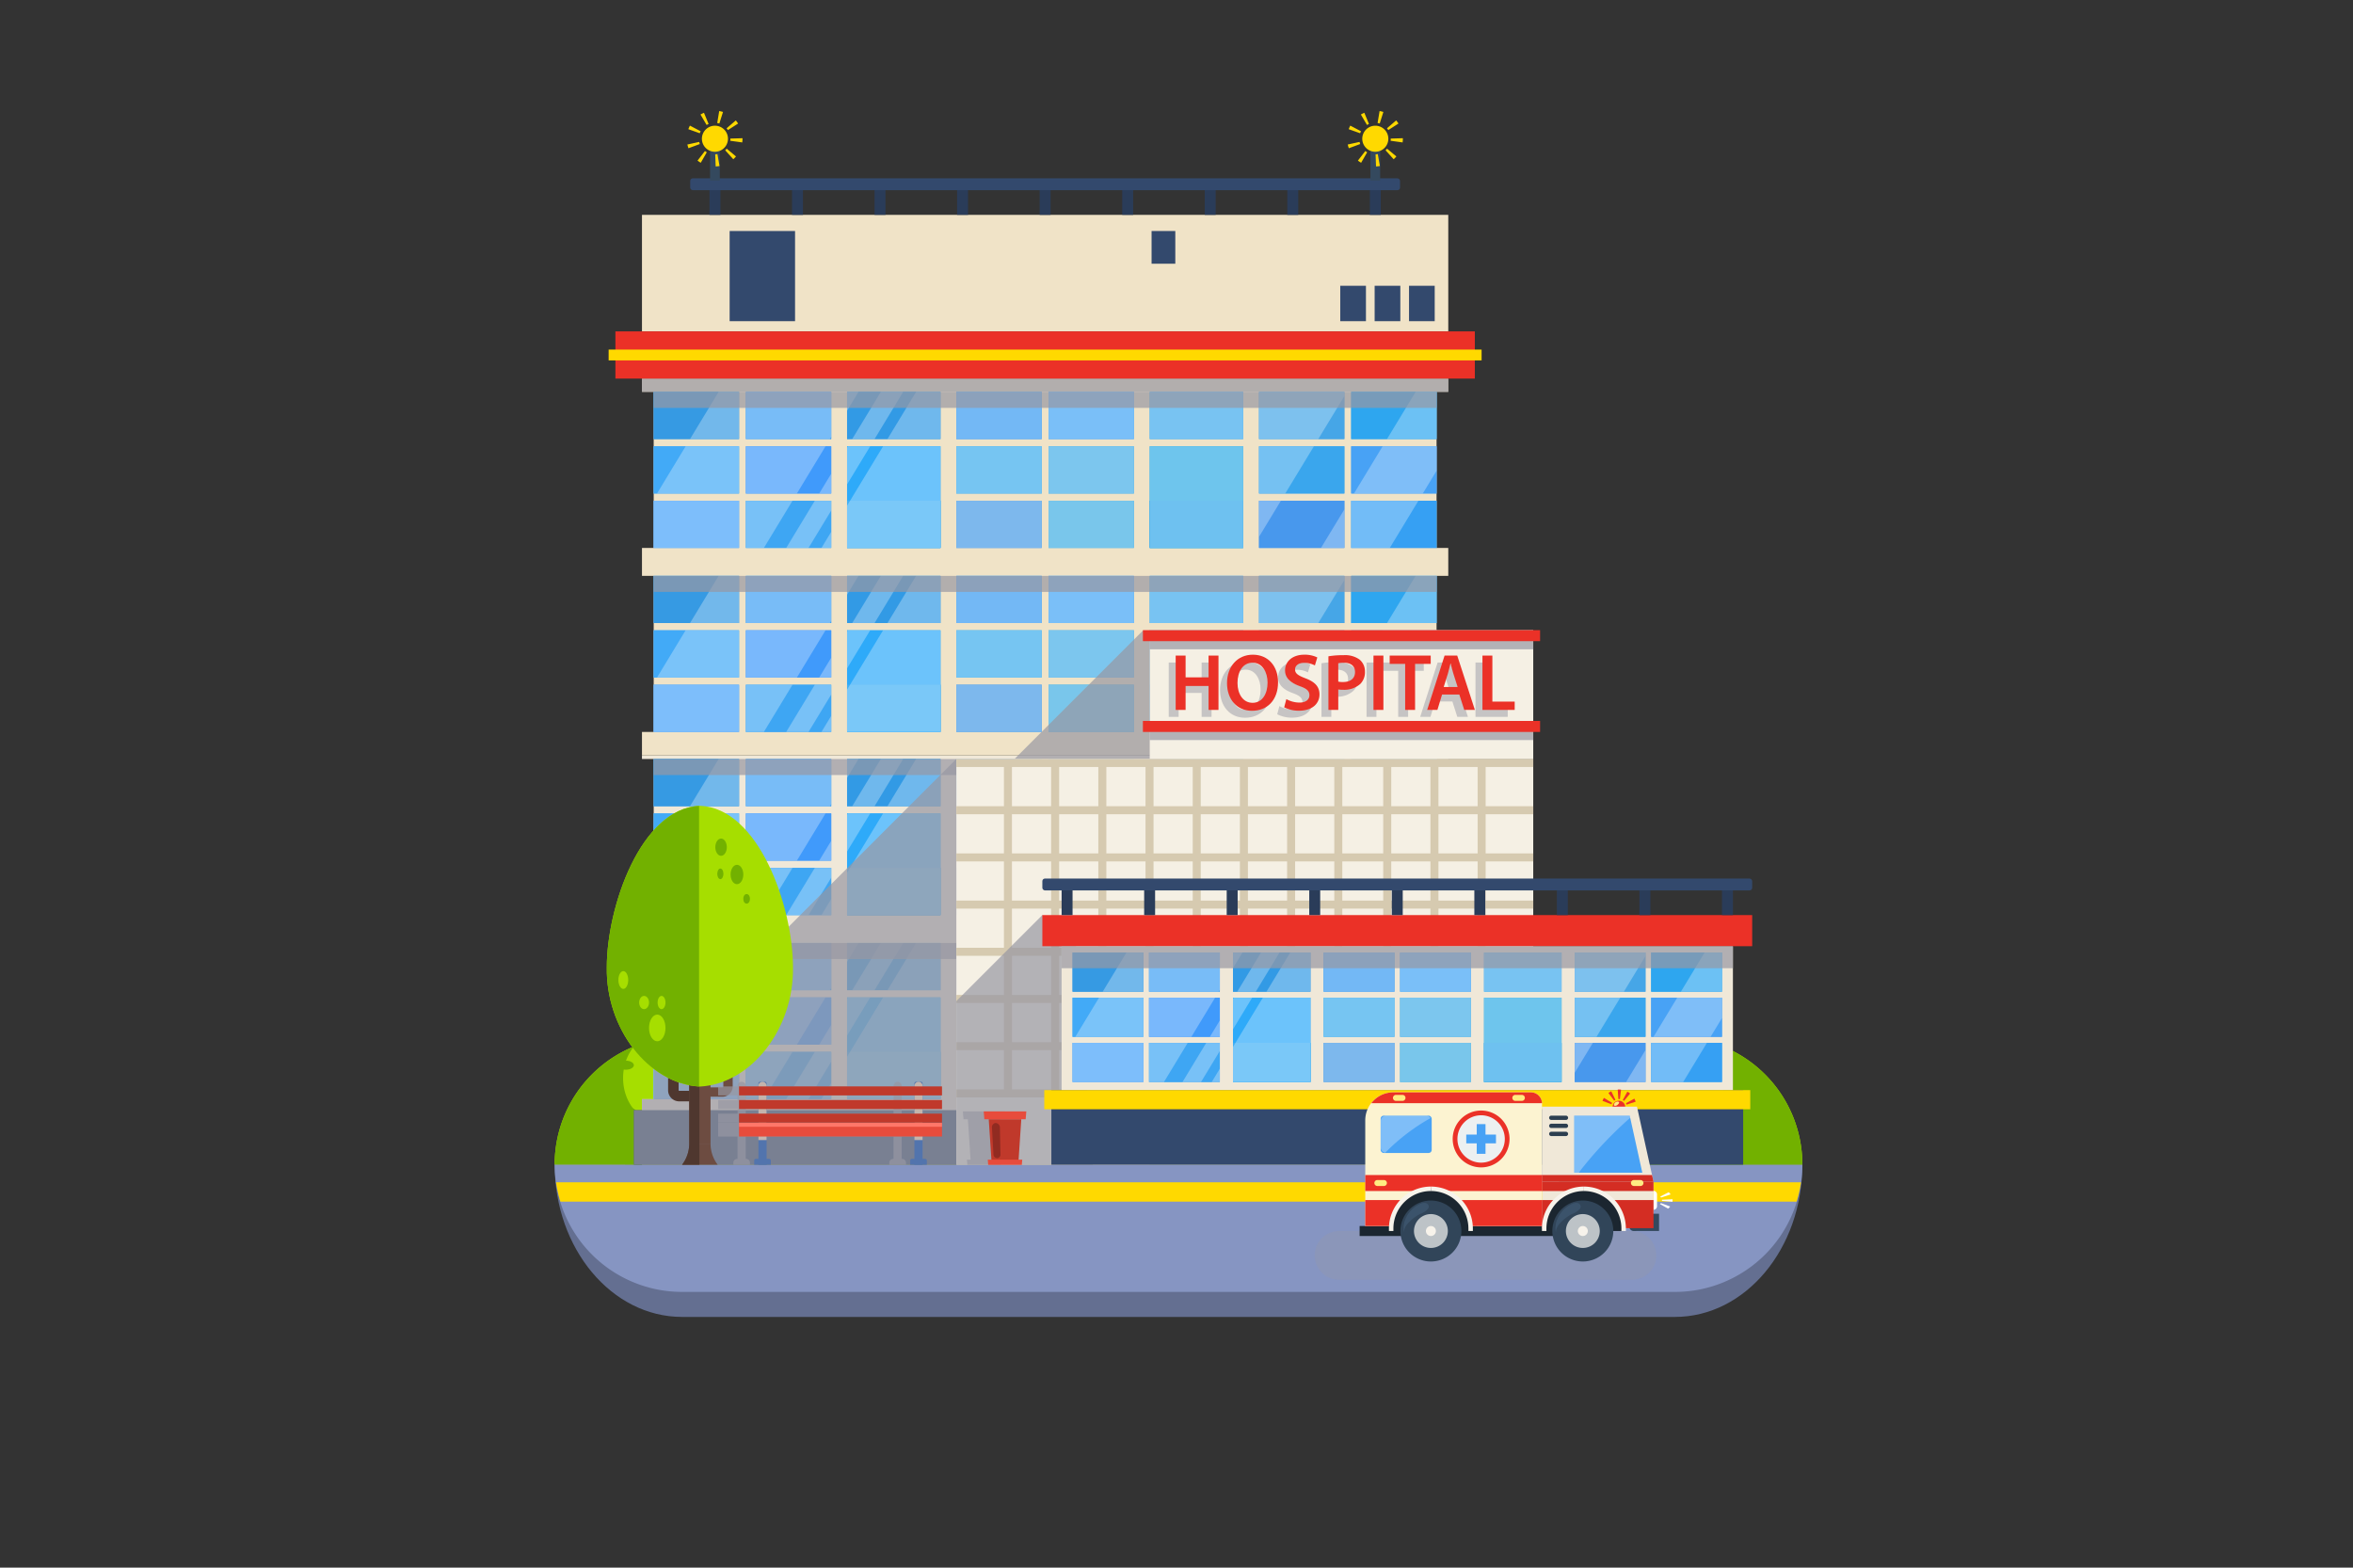 <svg xmlns="http://www.w3.org/2000/svg" viewBox="0 0 782 521"><rect x="0" y="0" width="782" height="521" fill="#333333" stroke="none"/><defs><style>.a{isolation:isolate}.b{fill:none}.c{fill:#646f91}.d{fill:#8695c2}.e{fill:#ffd900}.f{fill:#a6de00}.g{fill:#72b100}.h{fill:#f0e8d8}.i{fill:#33496d}.j{fill:#369ae3}.k{fill:#42aaf7}.l{fill:#46a2f9}.m{fill:#3ea0f3}.n{fill:#409afb}.o{fill:#3ea6f3}.p{fill:#329ae5}.q{fill:#2eaaf9}.r{fill:#42b0f5}.s{fill:#389af1}.t{fill:#3caced}.u{fill:#469ae5}.v{fill:#42a4f5}.w{fill:#44aee7}.x{fill:#40aee3}.y{fill:#3eaaed}.z{fill:#30ace5}.aa{fill:#30a6e9}.ab{fill:#46a6e7}.ac{fill:#3aa6ed}.ad{fill:#4898ed}.ae{fill:#2ea6ef}.af{fill:#48a2f5}.ag{fill:#36a0f3}.ah,.au,.ax{opacity:.3}.ah,.ax{mix-blend-mode:overlay}.ai,.ax{fill:#fff}.aj{fill:#f0e3c7}.ak,.ap,.au{fill:#9898a3}.ak{opacity:.7}.ak,.an,.ao,.au,.bh{mix-blend-mode:multiply}.al{fill:#eb3127}.am{fill:#f5f0e4}.an{fill:#d6cab0}.ao{opacity:.5}.aq{fill:#2a3c59}.ar{fill:#34495e}.as{fill:#6d4c41}.at{fill:#4f372f}.av{fill:#ffec82}.aw{fill:#1b2630}.ay{fill:#2c3e50}.az{fill:#fcf3d1}.ba{fill:#ecf0f1}.bb{fill:#d42d23}.bc{fill:#f7f3eb}.bd{fill:#314559}.be{fill:#bdc3c7}.bf{fill:#3b536b}.bg{fill:#5274ad}.bh{fill:#c4b4ac}.bi{fill:#e74c3c}.bj{fill:#ff7769}.bk{fill:#c0392b}.bl{fill:#912b21}</style></defs><title>InititalCard 3</title><g class="a"><rect width="782" height="521" class="b"/><path d="M184.334,387.006c0,27.995,18.959,50.675,42.346,50.675H556.654C580.041,437.681,599,415.001,599,387.025Z" class="c"/><path d="M184.334,387.006A42.349,42.349,0,0,0,226.68,429.367H556.654A42.346,42.346,0,0,0,599,387.022Z" class="d"/><path d="M597.085,399.363a42.134,42.134,0,0,0,1.454-6.418H184.798a42.137,42.137,0,0,0,1.454,6.418Z" class="e"/><path d="M599,387.022a42.349,42.349,0,0,0-42.346-42.361H226.68a42.346,42.346,0,0,0-42.346,42.346Z" class="f"/><path d="M567.916,346.222c9.32,7.961,6.095,27.424-9.656,27.424h-336.327c-14.808,0-18.534-17.151-11.232-25.842a42.34,42.34,0,0,0-26.366,39.202L599,387.022A42.336,42.336,0,0,0,567.916,346.222Z" class="g"/><path d="M306.844,353.923c0-.983,1.436-1.78,3.209-1.78,1.772,0,3.208.797,3.208,1.78,0,.983-1.436,1.78-3.208,1.78C308.281,355.702,306.844,354.906,306.844,353.923Z" class="g"/><ellipse cx="423.457" cy="354.302" class="g" rx="6.343" ry="3.518"/><path d="M543.74,377.894c0-1.557,2.276-2.819,5.083-2.819s5.083,1.262,5.083,2.819c0,1.557-2.276,2.82-5.083,2.82S543.74,379.451,543.74,377.894Z" class="g"/><path d="M396.744,378.608c0-1.707,2.495-3.091,5.573-3.091,3.078,0,5.573,1.384,5.573,3.091,0,1.707-2.495,3.091-5.573,3.091C399.239,381.699,396.744,380.315,396.744,378.608Z" class="g"/><path d="M509.227,374.357c0-1.069,1.562-1.935,3.489-1.935s3.489.867,3.489,1.935c0,1.069-1.562,1.935-3.489,1.935S509.227,375.426,509.227,374.357Z" class="g"/><path d="M293.735,363.221c0-1.445,2.112-2.617,4.717-2.617s4.717,1.172,4.717,2.617c0,1.445-2.112,2.617-4.717,2.617S293.735,364.666,293.735,363.221Z" class="g"/><ellipse cx="440.339" cy="349.628" class="g" rx="2.805" ry="1.556"/><path d="M348.454,370.027c0-1.589,2.323-2.878,5.189-2.878,2.866,0,5.189,1.289,5.189,2.878,0,1.59-2.323,2.878-5.189,2.878C350.777,372.905,348.454,371.617,348.454,370.027Z" class="g"/><path d="M320.447,377.781c0-1.546,2.26-2.799,5.047-2.799,2.787,0,5.047,1.253,5.047,2.799,0,1.546-2.26,2.799-5.047,2.799C322.706,380.581,320.447,379.327,320.447,377.781Z" class="g"/><path d="M493.196,369.258c0-.912,1.333-1.651,2.977-1.651s2.977.739,2.977,1.651c0,.912-1.333,1.651-2.977,1.651S493.196,370.17,493.196,369.258Z" class="g"/><path d="M421.501,364.32c0-1.301,1.901-2.356,4.247-2.356,2.346,0,4.247,1.055,4.247,2.356s-1.902,2.356-4.247,2.356C423.402,366.676,421.501,365.622,421.501,364.32Z" class="g"/><path d="M387.756,363.883c0-.733,1.072-1.327,2.393-1.327,1.322,0,2.393.594,2.393,1.327s-1.071,1.328-2.393,1.328C388.828,365.211,387.756,364.616,387.756,363.883Z" class="g"/><path d="M368.153,364.549c0-1.259,1.84-2.279,4.109-2.279,2.27,0,4.109,1.02,4.109,2.279s-1.84,2.279-4.109,2.279C369.992,366.828,368.153,365.807,368.153,364.549Z" class="g"/><path d="M349.682,355.494c0-1.045,1.527-1.892,3.41-1.892,1.883,0,3.41.847,3.41,1.892,0,1.044-1.527,1.891-3.41,1.891C351.209,357.386,349.682,356.539,349.682,355.494Z" class="g"/><ellipse cx="208.592" cy="369.655" class="g" rx="2.933" ry="1.627"/><path d="M570.41,371.466c0-.909,1.328-1.645,2.967-1.645,1.638,0,2.966.736,2.966,1.645s-1.328,1.646-2.966,1.646C571.737,373.111,570.41,372.374,570.41,371.466Z" class="g"/><path d="M458.142,351.355c0-.696,1.017-1.26,2.272-1.26,1.255,0,2.272.564,2.272,1.26,0,.696-1.017,1.26-2.272,1.26C459.159,352.615,458.142,352.051,458.142,351.355Z" class="g"/><path d="M291.773,353.826c0-1.15,1.681-2.082,3.754-2.082,2.073,0,3.754.932,3.754,2.082s-1.68,2.082-3.754,2.082C293.453,355.908,291.773,354.976,291.773,353.826Z" class="g"/><path d="M480.002,367.642c0-.716,1.047-1.297,2.338-1.297,1.291,0,2.338.581,2.338,1.297s-1.047,1.296-2.338,1.296C481.049,368.939,480.002,368.358,480.002,367.642Z" class="g"/><path d="M507.734,350.861c0-.941,1.375-1.704,3.072-1.704s3.072.763,3.072,1.704c0,.941-1.375,1.704-3.072,1.704S507.734,351.803,507.734,350.861Z" class="g"/><ellipse cx="237.881" cy="371.49" class="g" rx="2.133" ry="1.183"/><path d="M322.615,365.757c0-.59.863-1.069,1.927-1.069,1.064,0,1.926.478,1.926,1.069,0,.59-.862,1.069-1.926,1.069C323.477,366.826,322.615,366.348,322.615,365.757Z" class="g"/><path d="M205.235,354.012c0-.831,1.214-1.505,2.713-1.505,1.498,0,2.712.674,2.712,1.505s-1.214,1.505-2.712,1.505C206.449,355.516,205.235,354.843,205.235,354.012Z" class="g"/><path d="M270.915,370.904c0-1.518,2.219-2.75,4.957-2.75,2.738,0,4.957,1.231,4.957,2.75s-2.219,2.75-4.957,2.75C273.134,373.653,270.915,372.422,270.915,370.904Z" class="g"/><path d="M259.693,373.007c0-.59.863-1.069,1.927-1.069,1.064,0,1.926.479,1.926,1.069,0,.59-.862,1.069-1.926,1.069C260.556,374.076,259.693,373.597,259.693,373.007Z" class="g"/><ellipse cx="519.599" cy="355.84" class="g" rx="1.927" ry="1.069"/><path d="M382.216,349.69c0-.724,1.057-1.31,2.362-1.31,1.305,0,2.362.587,2.362,1.31s-1.057,1.31-2.362,1.31C383.273,351,382.216,350.414,382.216,349.69Z" class="g"/><path d="M472.441,372.49c0-.59.863-1.069,1.927-1.069,1.064,0,1.927.479,1.927,1.069,0,.59-.863,1.069-1.927,1.069C473.304,373.559,472.441,373.08,472.441,372.49Z" class="g"/><path d="M334.457,367.239c0-.815,1.191-1.476,2.661-1.476,1.469,0,2.66.66,2.66,1.476s-1.191,1.476-2.66,1.476C335.648,368.714,334.457,368.054,334.457,367.239Z" class="g"/><path d="M230.859,358.888c0-2.258,3.301-4.089,7.372-4.089s7.372,1.831,7.372,4.089c0,2.258-3.301,4.089-7.372,4.089S230.859,361.146,230.859,358.888Z" class="g"/><path d="M550.886,348.638c0-.59.863-1.069,1.926-1.069,1.064,0,1.927.479,1.927,1.069,0,.59-.863,1.069-1.927,1.069C551.749,349.707,550.886,349.228,550.886,348.638Z" class="g"/><path d="M264.229,360.743c0-.59.862-1.069,1.927-1.069,1.064,0,1.926.478,1.926,1.069s-.862,1.069-1.926,1.069C265.091,361.812,264.229,361.333,264.229,360.743Z" class="g"/><path d="M375.749,356.29c0-.59.863-1.069,1.927-1.069,1.064,0,1.927.479,1.927,1.069s-.863,1.068-1.927,1.068C376.611,357.358,375.749,356.88,375.749,356.29Z" class="g"/><path d="M436.691,356.837c0-.59.863-1.069,1.927-1.069s1.926.478,1.926,1.069-.862,1.069-1.926,1.069S436.691,357.428,436.691,356.837Z" class="g"/><ellipse cx="570.417" cy="356.511" class="g" rx="2.87" ry="1.592"/><path d="M451.061,362.436c0-1.616,2.361-2.926,5.274-2.926,2.913,0,5.274,1.31,5.274,2.926s-2.361,2.926-5.274,2.926C453.422,365.361,451.061,364.051,451.061,362.436Z" class="g"/><path d="M431.308,379.712c0-.59.863-1.069,1.927-1.069s1.926.478,1.926,1.069-.862,1.069-1.926,1.069S431.308,380.303,431.308,379.712Z" class="g"/><ellipse cx="583.627" cy="378.789" class="g" rx="1.943" ry="1.078"/><path d="M284.755,348.059c0-.604.883-1.094,1.973-1.094s1.973.49,1.973,1.094-.883,1.094-1.973,1.094S284.755,348.664,284.755,348.059Z" class="g"/><path d="M338.104,377.625c0-.59.862-1.069,1.926-1.069,1.064,0,1.927.478,1.927,1.069,0,.59-.863,1.069-1.927,1.069C338.966,378.694,338.104,378.215,338.104,377.625Z" class="g"/><path d="M338.604,360.769c0-.59.863-1.069,1.927-1.069,1.064,0,1.927.478,1.927,1.069s-.863,1.069-1.927,1.069C339.467,361.838,338.604,361.36,338.604,360.769Z" class="g"/><path d="M224.306,367.744c0-.59.863-1.069,1.927-1.069,1.064,0,1.926.478,1.926,1.069s-.862,1.069-1.926,1.069C225.169,368.813,224.306,368.334,224.306,367.744Z" class="g"/><path d="M573.59,364.658c0-.59.863-1.069,1.927-1.069,1.064,0,1.926.478,1.926,1.069s-.862,1.068-1.926,1.068C574.453,365.726,573.59,365.248,573.59,364.658Z" class="g"/><path d="M212.171,379.957c0-.973,1.423-1.762,3.178-1.762,1.755,0,3.177.789,3.177,1.762s-1.423,1.763-3.177,1.763C213.593,381.72,212.171,380.93,212.171,379.957Z" class="g"/><ellipse cx="246.758" cy="349.945" class="g" rx="3.278" ry="1.818"/><path d="M592.079,376.125c0-.59.863-1.069,1.927-1.069,1.064,0,1.927.478,1.927,1.069s-.863,1.068-1.927,1.068C592.942,377.194,592.079,376.716,592.079,376.125Z" class="g"/><path d="M298.562,375.608c0-.59.863-1.068,1.927-1.068,1.064,0,1.926.478,1.926,1.068,0,.59-.863,1.069-1.926,1.069C299.425,376.677,298.562,376.198,298.562,375.608Z" class="g"/><path d="M584.178,370.284c0-.59.862-1.069,1.926-1.069s1.927.478,1.927,1.069-.863,1.069-1.927,1.069S584.178,370.874,584.178,370.284Z" class="g"/><path d="M561.855,350.725c0-.59.863-1.068,1.927-1.068,1.064,0,1.927.478,1.927,1.068s-.863,1.069-1.927,1.069C562.718,351.794,561.855,351.316,561.855,350.725Z" class="g"/><path d="M447.773,354.051c0-.59.863-1.069,1.926-1.069,1.064,0,1.927.478,1.927,1.069s-.863,1.069-1.927,1.069C448.636,355.119,447.773,354.641,447.773,354.051Z" class="g"/><path d="M364.066,355.603c0-.59.862-1.068,1.926-1.068,1.064,0,1.927.478,1.927,1.068,0,.59-.863,1.069-1.927,1.069C364.929,356.672,364.066,356.194,364.066,355.603Z" class="g"/><polygon points="477.422 252.248 477.422 304.135 481.327 304.135 481.327 313.399 477.422 313.399 477.422 365.286 481.327 365.286 481.327 387.094 213.345 387.094 213.345 365.286 217.249 365.286 217.249 313.399 213.345 313.399 213.345 304.135 217.249 304.135 217.249 252.248 213.345 252.248 213.345 251.07 481.327 251.07 481.327 252.248 477.422 252.248" class="h"/><rect width="270.662" height="18.135" x="210.665" y="368.959" class="i"/><rect width="28.371" height="15.685" x="217.244" y="252.255" class="j"/><rect width="28.371" height="15.685" x="217.244" y="270.35" class="k"/><rect width="28.371" height="15.685" x="217.244" y="288.445" class="l"/><rect width="28.371" height="15.685" x="247.881" y="252.255" class="m"/><rect width="28.371" height="15.685" x="247.881" y="270.35" class="n"/><rect width="28.371" height="15.685" x="247.881" y="288.445" class="o"/><rect width="31.05" height="15.685" x="281.518" y="252.255" class="p"/><rect width="31.05" height="33.78" x="281.518" y="270.35" class="q"/><rect width="31.05" height="15.685" x="281.518" y="288.445" class="r"/><rect width="28.371" height="15.685" x="317.833" y="252.255" class="s"/><rect width="28.371" height="15.685" x="317.833" y="270.35" class="t"/><rect width="28.371" height="15.685" x="317.833" y="288.445" class="u"/><rect width="28.371" height="15.685" x="348.47" y="252.255" class="v"/><rect width="28.371" height="15.685" x="348.47" y="270.35" class="w"/><rect width="28.371" height="15.685" x="348.47" y="288.445" class="x"/><rect width="31.05" height="15.685" x="382.106" y="252.255" class="y"/><rect width="31.05" height="33.78" x="382.106" y="270.35" class="z"/><rect width="31.05" height="15.685" x="382.106" y="288.445" class="aa"/><rect width="28.371" height="15.685" x="418.422" y="252.255" class="ab"/><rect width="28.371" height="15.685" x="418.422" y="270.35" class="ac"/><rect width="28.371" height="15.685" x="418.422" y="288.445" class="ad"/><rect width="28.371" height="15.685" x="449.059" y="252.255" class="ae"/><rect width="28.371" height="15.685" x="449.059" y="270.35" class="af"/><rect width="28.371" height="15.685" x="449.059" y="288.445" class="ag"/><rect width="28.371" height="15.685" x="217.244" y="252.255" class="j"/><rect width="28.371" height="15.685" x="217.244" y="270.35" class="k"/><rect width="28.371" height="15.685" x="217.244" y="288.445" class="l"/><rect width="28.371" height="15.685" x="247.881" y="252.255" class="m"/><rect width="28.371" height="15.685" x="247.881" y="270.35" class="n"/><rect width="28.371" height="15.685" x="247.881" y="288.445" class="o"/><rect width="31.05" height="15.685" x="281.518" y="252.255" class="p"/><rect width="31.05" height="33.78" x="281.518" y="270.35" class="q"/><rect width="31.05" height="15.685" x="281.518" y="288.445" class="r"/><rect width="28.371" height="15.685" x="317.833" y="252.255" class="s"/><rect width="28.371" height="15.685" x="317.833" y="270.35" class="t"/><rect width="28.371" height="15.685" x="317.833" y="288.445" class="u"/><rect width="28.371" height="15.685" x="348.47" y="252.255" class="v"/><rect width="28.371" height="15.685" x="348.47" y="270.35" class="w"/><rect width="28.371" height="15.685" x="348.47" y="288.445" class="x"/><rect width="31.05" height="15.685" x="382.106" y="252.255" class="y"/><rect width="31.05" height="33.78" x="382.106" y="270.35" class="z"/><rect width="31.05" height="15.685" x="382.106" y="288.445" class="aa"/><rect width="28.371" height="15.685" x="418.422" y="252.255" class="ab"/><rect width="28.371" height="15.685" x="418.422" y="270.35" class="ac"/><rect width="28.371" height="15.685" x="418.422" y="288.445" class="ad"/><rect width="28.371" height="15.685" x="449.059" y="252.255" class="ae"/><rect width="28.371" height="15.685" x="449.059" y="270.35" class="af"/><rect width="28.371" height="15.685" x="449.059" y="288.445" class="ag"/><g class="ah"><polygon points="312.568 288.445 312.568 270.35 293.48 270.35 281.518 290.079 281.518 304.13 312.568 304.13 312.568 288.445" class="ai"/><polygon points="247.881 286.035 264.842 286.035 274.352 270.35 247.881 270.35 247.881 286.035" class="ai"/><polygon points="247.881 267.94 275.813 267.94 276.252 267.216 276.252 252.255 247.881 252.255 247.881 267.94" class="ai"/><polygon points="276.252 279.443 272.255 286.035 276.252 286.035 276.252 279.443" class="ai"/><polygon points="281.518 258.531 285.323 252.255 281.518 252.255 281.518 258.531" class="ai"/><polygon points="281.766 270.35 281.518 270.759 281.518 283.005 289.191 270.35 281.766 270.35" class="ai"/><polygon points="283.227 267.94 290.652 267.94 300.162 252.255 292.737 252.255 283.227 267.94" class="ai"/><rect width="28.371" height="15.685" x="348.47" y="288.445" class="ai"/><polygon points="312.568 267.94 312.568 252.255 304.451 252.255 294.941 267.94 312.568 267.94" class="ai"/><rect width="28.371" height="15.686" x="348.47" y="270.35" class="ai"/><rect width="28.371" height="15.686" x="317.833" y="270.35" class="ai"/><polygon points="245.615 267.94 245.615 252.255 238.832 252.255 229.322 267.94 245.615 267.94" class="ai"/><rect width="28.371" height="15.685" x="317.833" y="288.445" class="ai"/><rect width="28.371" height="15.685" x="317.833" y="252.255" class="ai"/><polygon points="418.422 286.035 427.153 286.035 436.663 270.35 418.422 270.35 418.422 286.035" class="ai"/><rect width="31.05" height="15.685" x="382.107" y="252.255" class="ai"/><polygon points="418.422 267.94 438.124 267.94 446.793 253.642 446.793 252.255 418.422 252.255 418.422 267.94" class="ai"/><polygon points="413.157 288.445 413.157 270.35 382.107 270.35 382.107 288.445 382.107 304.13 413.157 304.13 413.157 288.445" class="ai"/><polygon points="418.422 288.445 418.422 300.436 425.692 288.445 418.422 288.445" class="ai"/><polygon points="449.059 288.445 449.059 304.13 461.882 304.13 471.392 288.445 449.059 288.445" class="ai"/><polygon points="477.43 270.35 459.496 270.35 449.985 286.035 472.853 286.035 477.43 278.487 477.43 270.35" class="ai"/><polygon points="446.793 291.301 439.014 304.13 446.793 304.13 446.793 291.301" class="ai"/><polygon points="276.252 291.689 276.252 288.445 270.794 288.445 261.284 304.13 268.709 304.13 276.252 291.689" class="ai"/><polygon points="247.881 288.445 247.881 304.13 253.87 304.13 263.381 288.445 247.881 288.445" class="ai"/><rect width="28.371" height="15.685" x="217.244" y="288.445" class="ai"/><polygon points="245.615 286.035 245.615 270.35 227.861 270.35 218.351 286.035 245.615 286.035" class="ai"/><polygon points="477.43 267.94 477.43 252.255 470.467 252.255 460.956 267.94 477.43 267.94" class="ai"/><polygon points="276.252 298.764 272.999 304.13 276.252 304.13 276.252 298.764" class="ai"/><rect width="28.371" height="15.685" x="348.47" y="252.255" class="ai"/></g><rect width="28.371" height="15.685" x="217.244" y="313.406" class="j"/><rect width="28.371" height="15.685" x="217.244" y="331.501" class="k"/><rect width="28.371" height="15.685" x="217.244" y="349.596" class="l"/><rect width="28.371" height="15.685" x="247.881" y="313.406" class="m"/><rect width="28.371" height="15.685" x="247.881" y="331.501" class="n"/><rect width="28.371" height="15.685" x="247.881" y="349.596" class="o"/><rect width="31.05" height="15.685" x="281.518" y="313.406" class="p"/><rect width="31.05" height="33.78" x="281.518" y="331.501" class="q"/><rect width="31.05" height="15.685" x="281.518" y="349.596" class="r"/><rect width="28.371" height="15.685" x="317.833" y="313.406" class="s"/><rect width="28.371" height="15.685" x="317.833" y="331.501" class="t"/><rect width="28.371" height="15.685" x="317.833" y="349.596" class="u"/><rect width="28.371" height="15.685" x="348.47" y="313.406" class="v"/><rect width="28.371" height="15.685" x="348.47" y="331.501" class="w"/><rect width="28.371" height="15.685" x="348.47" y="349.596" class="x"/><rect width="31.05" height="15.685" x="382.106" y="313.406" class="y"/><rect width="31.05" height="33.78" x="382.106" y="331.501" class="z"/><rect width="31.05" height="15.685" x="382.106" y="349.596" class="aa"/><rect width="28.371" height="15.685" x="418.422" y="313.406" class="ab"/><rect width="28.371" height="15.685" x="418.422" y="331.501" class="ac"/><rect width="28.371" height="15.685" x="418.422" y="349.596" class="ad"/><rect width="28.371" height="15.685" x="449.059" y="313.406" class="ae"/><rect width="28.371" height="15.685" x="449.059" y="331.501" class="af"/><rect width="28.371" height="15.685" x="449.059" y="349.596" class="ag"/><rect width="28.371" height="15.685" x="217.244" y="313.406" class="j"/><rect width="28.371" height="15.685" x="217.244" y="331.501" class="k"/><rect width="28.371" height="15.685" x="217.244" y="349.596" class="l"/><rect width="28.371" height="15.685" x="247.881" y="313.406" class="m"/><rect width="28.371" height="15.685" x="247.881" y="331.501" class="n"/><rect width="28.371" height="15.685" x="247.881" y="349.596" class="o"/><rect width="31.05" height="15.685" x="281.518" y="313.406" class="p"/><rect width="31.05" height="33.78" x="281.518" y="331.501" class="q"/><rect width="31.05" height="15.685" x="281.518" y="349.596" class="r"/><rect width="28.371" height="15.685" x="317.833" y="313.406" class="s"/><rect width="28.371" height="15.685" x="317.833" y="331.501" class="t"/><rect width="28.371" height="15.685" x="317.833" y="349.596" class="u"/><rect width="28.371" height="15.685" x="348.47" y="313.406" class="v"/><rect width="28.371" height="15.685" x="348.47" y="331.501" class="w"/><rect width="28.371" height="15.685" x="348.47" y="349.596" class="x"/><rect width="31.05" height="15.685" x="382.106" y="313.406" class="y"/><rect width="31.05" height="33.78" x="382.106" y="331.501" class="z"/><rect width="31.05" height="15.685" x="382.106" y="349.596" class="aa"/><rect width="28.371" height="15.685" x="418.422" y="313.406" class="ab"/><rect width="28.371" height="15.685" x="418.422" y="331.501" class="ac"/><rect width="28.371" height="15.685" x="418.422" y="349.596" class="ad"/><rect width="28.371" height="15.685" x="449.059" y="313.406" class="ae"/><rect width="28.371" height="15.685" x="449.059" y="331.501" class="af"/><rect width="28.371" height="15.685" x="449.059" y="349.596" class="ag"/><g class="ah"><polygon points="312.568 349.596 312.568 331.501 293.48 331.501 281.518 351.23 281.518 365.281 312.568 365.281 312.568 349.596" class="ai"/><polygon points="247.881 347.187 264.842 347.187 274.352 331.501 247.881 331.501 247.881 347.187" class="ai"/><polygon points="247.881 329.092 275.813 329.092 276.252 328.367 276.252 313.406 247.881 313.406 247.881 329.092" class="ai"/><polygon points="276.252 340.594 272.255 347.187 276.252 347.187 276.252 340.594" class="ai"/><polygon points="281.518 319.682 285.323 313.406 281.518 313.406 281.518 319.682" class="ai"/><polygon points="281.766 331.501 281.518 331.91 281.518 344.156 289.191 331.501 281.766 331.501" class="ai"/><polygon points="283.227 329.092 290.652 329.092 300.162 313.406 292.737 313.406 283.227 329.092" class="ai"/><rect width="28.371" height="15.685" x="348.47" y="349.596" class="ai"/><polygon points="312.568 329.092 312.568 313.406 304.451 313.406 294.941 329.092 312.568 329.092" class="ai"/><rect width="28.371" height="15.686" x="348.47" y="331.501" class="ai"/><rect width="28.371" height="15.686" x="317.833" y="331.501" class="ai"/><polygon points="245.615 329.092 245.615 313.406 238.832 313.406 229.322 329.092 245.615 329.092" class="ai"/><rect width="28.371" height="15.685" x="317.833" y="349.596" class="ai"/><rect width="28.371" height="15.685" x="317.833" y="313.406" class="ai"/><polygon points="418.422 347.187 427.153 347.187 436.663 331.501 418.422 331.501 418.422 347.187" class="ai"/><rect width="31.05" height="15.685" x="382.107" y="313.406" class="ai"/><polygon points="418.422 329.092 438.124 329.092 446.793 314.794 446.793 313.406 418.422 313.406 418.422 329.092" class="ai"/><polygon points="413.157 349.596 413.157 331.501 382.107 331.501 382.107 349.596 382.107 365.281 413.157 365.281 413.157 349.596" class="ai"/><polygon points="418.422 349.596 418.422 361.587 425.692 349.596 418.422 349.596" class="ai"/><polygon points="449.059 349.596 449.059 365.281 461.882 365.281 471.392 349.596 449.059 349.596" class="ai"/><polygon points="477.43 331.501 459.496 331.501 449.985 347.187 472.853 347.187 477.43 339.638 477.43 331.501" class="ai"/><polygon points="446.793 352.452 439.014 365.281 446.793 365.281 446.793 352.452" class="ai"/><polygon points="276.252 352.841 276.252 349.596 270.794 349.596 261.284 365.281 268.709 365.281 276.252 352.841" class="ai"/><polygon points="247.881 349.596 247.881 365.281 253.87 365.281 263.381 349.596 247.881 349.596" class="ai"/><rect width="28.371" height="15.685" x="217.244" y="349.596" class="ai"/><polygon points="245.615 347.187 245.615 331.501 227.861 331.501 218.351 347.187 245.615 347.187" class="ai"/><polygon points="477.43 329.092 477.43 313.406 470.467 313.406 460.956 329.092 477.43 329.092" class="ai"/><polygon points="276.252 359.915 272.999 365.281 276.252 365.281 276.252 359.915" class="ai"/><rect width="28.371" height="15.685" x="348.47" y="313.406" class="ai"/></g><polygon points="477.43 243.262 477.43 191.387 481.32 191.387 481.32 182.111 477.43 182.111 477.43 130.236 481.32 130.236 481.32 125.825 213.354 125.825 213.354 130.236 217.244 130.236 217.244 182.111 213.354 182.111 213.354 191.387 217.244 191.387 217.244 243.262 213.354 243.262 213.354 251.07 481.32 251.07 481.32 243.262 477.43 243.262" class="aj"/><rect width="28.371" height="15.685" x="217.244" y="130.236" class="j"/><rect width="28.371" height="15.685" x="217.244" y="148.331" class="k"/><rect width="28.371" height="15.685" x="217.244" y="166.426" class="l"/><rect width="28.371" height="15.685" x="247.881" y="130.236" class="m"/><rect width="28.371" height="15.685" x="247.881" y="148.331" class="n"/><rect width="28.371" height="15.685" x="247.881" y="166.426" class="o"/><rect width="31.05" height="15.685" x="281.518" y="130.236" class="p"/><rect width="31.05" height="33.78" x="281.518" y="148.331" class="q"/><rect width="31.05" height="15.685" x="281.518" y="166.426" class="r"/><rect width="28.371" height="15.685" x="317.833" y="130.236" class="s"/><rect width="28.371" height="15.685" x="317.833" y="148.331" class="t"/><rect width="28.371" height="15.685" x="317.833" y="166.426" class="u"/><rect width="28.371" height="15.685" x="348.47" y="130.236" class="v"/><rect width="28.371" height="15.685" x="348.47" y="148.331" class="w"/><rect width="28.371" height="15.685" x="348.47" y="166.426" class="x"/><rect width="31.05" height="15.685" x="382.106" y="130.236" class="y"/><rect width="31.05" height="33.78" x="382.106" y="148.331" class="z"/><rect width="31.05" height="15.685" x="382.106" y="166.426" class="aa"/><rect width="28.371" height="15.685" x="418.422" y="130.236" class="ab"/><rect width="28.371" height="15.685" x="418.422" y="148.331" class="ac"/><rect width="28.371" height="15.685" x="418.422" y="166.426" class="ad"/><rect width="28.371" height="15.685" x="449.059" y="130.236" class="ae"/><rect width="28.371" height="15.685" x="449.059" y="148.331" class="af"/><rect width="28.371" height="15.685" x="449.059" y="166.426" class="ag"/><rect width="28.371" height="15.685" x="217.244" y="130.236" class="j"/><rect width="28.371" height="15.685" x="217.244" y="148.331" class="k"/><rect width="28.371" height="15.685" x="217.244" y="166.426" class="l"/><rect width="28.371" height="15.685" x="247.881" y="130.236" class="m"/><rect width="28.371" height="15.685" x="247.881" y="148.331" class="n"/><rect width="28.371" height="15.685" x="247.881" y="166.426" class="o"/><rect width="31.05" height="15.685" x="281.518" y="130.236" class="p"/><rect width="31.05" height="33.78" x="281.518" y="148.331" class="q"/><rect width="31.05" height="15.685" x="281.518" y="166.426" class="r"/><rect width="28.371" height="15.685" x="317.833" y="130.236" class="s"/><rect width="28.371" height="15.685" x="317.833" y="148.331" class="t"/><rect width="28.371" height="15.685" x="317.833" y="166.426" class="u"/><rect width="28.371" height="15.685" x="348.47" y="130.236" class="v"/><rect width="28.371" height="15.685" x="348.47" y="148.331" class="w"/><rect width="28.371" height="15.685" x="348.47" y="166.426" class="x"/><rect width="31.05" height="15.685" x="382.106" y="130.236" class="y"/><rect width="31.05" height="33.78" x="382.106" y="148.331" class="z"/><rect width="31.05" height="15.685" x="382.106" y="166.426" class="aa"/><rect width="28.371" height="15.685" x="418.422" y="130.236" class="ab"/><rect width="28.371" height="15.685" x="418.422" y="148.331" class="ac"/><rect width="28.371" height="15.685" x="418.422" y="166.426" class="ad"/><rect width="28.371" height="15.685" x="449.059" y="130.236" class="ae"/><rect width="28.371" height="15.685" x="449.059" y="148.331" class="af"/><rect width="28.371" height="15.685" x="449.059" y="166.426" class="ag"/><g class="ah"><polygon points="312.568 166.426 312.568 148.331 293.48 148.331 281.518 168.06 281.518 182.111 312.568 182.111 312.568 166.426" class="ai"/><polygon points="247.881 164.016 264.842 164.016 274.352 148.331 247.881 148.331 247.881 164.016" class="ai"/><polygon points="247.881 145.921 275.813 145.921 276.252 145.197 276.252 130.236 247.881 130.236 247.881 145.921" class="ai"/><polygon points="276.252 157.424 272.255 164.016 276.252 164.016 276.252 157.424" class="ai"/><polygon points="281.518 136.512 285.323 130.236 281.518 130.236 281.518 136.512" class="ai"/><polygon points="281.766 148.331 281.518 148.74 281.518 160.986 289.191 148.331 281.766 148.331" class="ai"/><polygon points="283.227 145.921 290.652 145.921 300.162 130.236 292.737 130.236 283.227 145.921" class="ai"/><rect width="28.371" height="15.685" x="348.47" y="166.426" class="ai"/><polygon points="312.568 145.921 312.568 130.236 304.451 130.236 294.941 145.921 312.568 145.921" class="ai"/><rect width="28.371" height="15.685" x="348.47" y="148.331" class="ai"/><rect width="28.371" height="15.685" x="317.833" y="148.331" class="ai"/><polygon points="245.615 145.921 245.615 130.236 238.832 130.236 229.322 145.921 245.615 145.921" class="ai"/><rect width="28.371" height="15.685" x="317.833" y="166.426" class="ai"/><rect width="28.371" height="15.685" x="317.833" y="130.236" class="ai"/><polygon points="418.422 164.016 427.153 164.016 436.663 148.331 418.422 148.331 418.422 164.016" class="ai"/><rect width="31.05" height="15.685" x="382.107" y="130.236" class="ai"/><polygon points="418.422 145.921 438.124 145.921 446.793 131.624 446.793 130.236 418.422 130.236 418.422 145.921" class="ai"/><polygon points="413.157 166.426 413.157 148.331 382.107 148.331 382.107 166.426 382.107 182.111 413.157 182.111 413.157 166.426" class="ai"/><polygon points="418.422 166.426 418.422 178.416 425.692 166.426 418.422 166.426" class="ai"/><polygon points="449.059 166.426 449.059 182.111 461.882 182.111 471.392 166.426 449.059 166.426" class="ai"/><polygon points="477.43 148.331 459.496 148.331 449.985 164.016 472.853 164.016 477.43 156.468 477.43 148.331" class="ai"/><polygon points="446.793 169.282 439.014 182.111 446.793 182.111 446.793 169.282" class="ai"/><polygon points="276.252 169.671 276.252 166.426 270.794 166.426 261.284 182.111 268.709 182.111 276.252 169.671" class="ai"/><polygon points="247.881 166.426 247.881 182.111 253.87 182.111 263.381 166.426 247.881 166.426" class="ai"/><rect width="28.371" height="15.685" x="217.244" y="166.426" class="ai"/><polygon points="245.615 164.016 245.615 148.331 227.861 148.331 218.351 164.016 245.615 164.016" class="ai"/><polygon points="477.43 145.921 477.43 130.236 470.467 130.236 460.956 145.921 477.43 145.921" class="ai"/><polygon points="276.252 176.745 272.999 182.111 276.252 182.111 276.252 176.745" class="ai"/><rect width="28.371" height="15.685" x="348.47" y="130.236" class="ai"/></g><rect width="28.371" height="15.685" x="217.244" y="191.387" class="j"/><rect width="28.371" height="15.685" x="217.244" y="209.482" class="k"/><rect width="28.371" height="15.685" x="217.244" y="227.577" class="l"/><rect width="28.371" height="15.685" x="247.881" y="191.387" class="m"/><rect width="28.371" height="15.685" x="247.881" y="209.482" class="n"/><rect width="28.371" height="15.685" x="247.881" y="227.577" class="o"/><rect width="31.05" height="15.685" x="281.518" y="191.387" class="p"/><rect width="31.05" height="33.78" x="281.518" y="209.482" class="q"/><rect width="31.05" height="15.685" x="281.518" y="227.577" class="r"/><rect width="28.371" height="15.685" x="317.833" y="191.387" class="s"/><rect width="28.371" height="15.685" x="317.833" y="209.482" class="t"/><rect width="28.371" height="15.685" x="317.833" y="227.577" class="u"/><rect width="28.371" height="15.685" x="348.47" y="191.387" class="v"/><rect width="28.371" height="15.685" x="348.47" y="209.482" class="w"/><rect width="28.371" height="15.685" x="348.47" y="227.577" class="x"/><rect width="31.05" height="15.685" x="382.106" y="191.387" class="y"/><rect width="31.05" height="33.78" x="382.106" y="209.482" class="z"/><rect width="31.05" height="15.685" x="382.106" y="227.577" class="aa"/><rect width="28.371" height="15.685" x="418.422" y="191.387" class="ab"/><rect width="28.371" height="15.685" x="418.422" y="209.482" class="ac"/><rect width="28.371" height="15.685" x="418.422" y="227.577" class="ad"/><rect width="28.371" height="15.685" x="449.059" y="191.387" class="ae"/><rect width="28.371" height="15.685" x="449.059" y="209.482" class="af"/><rect width="28.371" height="15.685" x="449.059" y="227.577" class="ag"/><rect width="28.371" height="15.685" x="217.244" y="191.387" class="j"/><rect width="28.371" height="15.685" x="217.244" y="209.482" class="k"/><rect width="28.371" height="15.685" x="217.244" y="227.577" class="l"/><rect width="28.371" height="15.685" x="247.881" y="191.387" class="m"/><rect width="28.371" height="15.685" x="247.881" y="209.482" class="n"/><rect width="28.371" height="15.685" x="247.881" y="227.577" class="o"/><rect width="31.05" height="15.685" x="281.518" y="191.387" class="p"/><rect width="31.05" height="33.78" x="281.518" y="209.482" class="q"/><rect width="31.05" height="15.685" x="281.518" y="227.577" class="r"/><rect width="28.371" height="15.685" x="317.833" y="191.387" class="s"/><rect width="28.371" height="15.685" x="317.833" y="209.482" class="t"/><rect width="28.371" height="15.685" x="317.833" y="227.577" class="u"/><rect width="28.371" height="15.685" x="348.47" y="191.387" class="v"/><rect width="28.371" height="15.685" x="348.47" y="209.482" class="w"/><rect width="28.371" height="15.685" x="348.47" y="227.577" class="x"/><rect width="31.05" height="15.685" x="382.106" y="191.387" class="y"/><rect width="31.05" height="33.78" x="382.106" y="209.482" class="z"/><rect width="31.05" height="15.685" x="382.106" y="227.577" class="aa"/><rect width="28.371" height="15.685" x="418.422" y="191.387" class="ab"/><rect width="28.371" height="15.685" x="418.422" y="209.482" class="ac"/><rect width="28.371" height="15.685" x="418.422" y="227.577" class="ad"/><rect width="28.371" height="15.685" x="449.059" y="191.387" class="ae"/><rect width="28.371" height="15.685" x="449.059" y="209.482" class="af"/><rect width="28.371" height="15.685" x="449.059" y="227.577" class="ag"/><g class="ah"><polygon points="312.568 227.577 312.568 209.482 293.48 209.482 281.518 229.211 281.518 243.262 312.568 243.262 312.568 227.577" class="ai"/><polygon points="247.881 225.168 264.842 225.168 274.352 209.482 247.881 209.482 247.881 225.168" class="ai"/><polygon points="247.881 207.073 275.813 207.073 276.252 206.348 276.252 191.387 247.881 191.387 247.881 207.073" class="ai"/><polygon points="276.252 218.575 272.255 225.168 276.252 225.168 276.252 218.575" class="ai"/><polygon points="281.518 197.663 285.323 191.387 281.518 191.387 281.518 197.663" class="ai"/><polygon points="281.766 209.482 281.518 209.891 281.518 222.137 289.191 209.482 281.766 209.482" class="ai"/><polygon points="283.227 207.073 290.652 207.073 300.162 191.387 292.737 191.387 283.227 207.073" class="ai"/><rect width="28.371" height="15.685" x="348.47" y="227.577" class="ai"/><polygon points="312.568 207.073 312.568 191.387 304.451 191.387 294.941 207.073 312.568 207.073" class="ai"/><rect width="28.371" height="15.685" x="348.47" y="209.482" class="ai"/><rect width="28.371" height="15.685" x="317.833" y="209.482" class="ai"/><polygon points="245.615 207.073 245.615 191.387 238.832 191.387 229.322 207.073 245.615 207.073" class="ai"/><rect width="28.371" height="15.685" x="317.833" y="227.577" class="ai"/><rect width="28.371" height="15.685" x="317.833" y="191.387" class="ai"/><polygon points="418.422 225.168 427.153 225.168 436.663 209.482 418.422 209.482 418.422 225.168" class="ai"/><rect width="31.05" height="15.685" x="382.107" y="191.387" class="ai"/><polygon points="418.422 207.073 438.124 207.073 446.793 192.775 446.793 191.387 418.422 191.387 418.422 207.073" class="ai"/><polygon points="413.157 227.577 413.157 209.482 382.107 209.482 382.107 227.577 382.107 243.262 413.157 243.262 413.157 227.577" class="ai"/><polygon points="418.422 227.577 418.422 239.568 425.692 227.577 418.422 227.577" class="ai"/><polygon points="449.059 227.577 449.059 243.262 461.882 243.262 471.392 227.577 449.059 227.577" class="ai"/><polygon points="477.43 209.482 459.496 209.482 449.985 225.168 472.853 225.168 477.43 217.619 477.43 209.482" class="ai"/><polygon points="446.793 230.433 439.014 243.262 446.793 243.262 446.793 230.433" class="ai"/><polygon points="276.252 230.822 276.252 227.577 270.794 227.577 261.284 243.262 268.709 243.262 276.252 230.822" class="ai"/><polygon points="247.881 227.577 247.881 243.262 253.87 243.262 263.381 227.577 247.881 227.577" class="ai"/><rect width="28.371" height="15.685" x="217.244" y="227.577" class="ai"/><polygon points="245.615 225.168 245.615 209.482 227.861 209.482 218.351 225.168 245.615 225.168" class="ai"/><polygon points="477.43 207.073 477.43 191.387 470.467 191.387 460.956 207.073 477.43 207.073" class="ai"/><polygon points="276.252 237.896 272.999 243.262 276.252 243.262 276.252 237.896" class="ai"/><rect width="28.371" height="15.685" x="348.47" y="191.387" class="ai"/></g><rect width="267.967" height="4.411" x="213.354" y="125.825" class="ak"/><rect width="260.186" height="5.328" x="217.244" y="130.236" class="ak"/><rect width="260.186" height="5.328" x="217.244" y="191.387" class="ak"/><rect width="267.966" height="38.731" x="213.354" y="71.408" class="aj"/><rect width="285.627" height="15.686" x="204.524" y="110.139" class="al"/><rect width="290.121" height="3.598" x="202.277" y="116.183" class="e"/><rect width="8.537" height="11.767" x="468.278" y="94.976" class="i"/><rect width="8.536" height="11.767" x="456.851" y="94.976" class="i"/><rect width="8.536" height="11.767" x="445.423" y="94.976" class="i"/><rect width="21.739" height="29.967" x="242.49" y="76.776" class="i"/><rect width="7.885" height="10.87" x="382.717" y="76.776" class="i"/><polygon points="338.342 251.07 318.002 271.406 317.835 252.248 217.249 352.857 217.249 365.286 213.345 365.286 213.345 368.959 210.665 368.959 210.665 380.995 210.665 387.094 334.999 387.094 382.104 387.094 386.659 211.261 379.833 209.579 338.342 251.07" class="ak"/><rect width="260.186" height="5.328" x="217.244" y="252.255" class="ak"/><rect width="260.186" height="5.328" x="217.244" y="313.406" class="ak"/><rect width="127.454" height="42.823" x="382.106" y="209.432" class="am"/><rect width="127.454" height="3.659" x="382.106" y="212.133" class="ak"/><rect width="127.454" height="3.659" x="382.106" y="242.304" class="ak"/><rect width="132.001" height="3.659" x="379.833" y="209.432" class="al"/><rect width="132.001" height="3.659" x="379.833" y="239.603" class="al"/><rect width="191.723" height="134.846" x="317.835" y="252.248" class="am"/><path d="M509.56,254.919V252.255H317.833v2.664H333.648v13.021H317.833v2.664H333.648v13.021H317.833v2.664H333.648v13.022H317.833v2.664H333.648v13.021H317.833v2.664H333.648v13.021H317.833v2.664H333.648V346.367H317.833v2.664H333.648v13.021H317.833v2.664H509.56v-2.664H493.744V349.031h15.816V346.367H493.744V333.346h15.816v-2.664H493.744V317.66h15.816v-2.664H493.744V301.975h15.816v-2.664H493.744V286.29h15.816v-2.664H493.744V270.604h15.816v-2.664H493.744V254.919Zm-94.822,47.056h13.021v13.021H414.738Zm-2.664,13.021H399.053V301.975h13.022Zm2.664-15.685V286.29h13.021v13.022Zm-2.664,0H399.053V286.29h13.022Zm-15.685,0H383.368V286.29h13.022Zm0,2.664v13.021H383.368V301.975Zm0,15.685v13.021H383.368V317.66Zm2.664,0h13.022v13.021H399.053Zm15.685,0h13.021v13.021H414.738Zm15.685,0H443.445v13.021H430.424Zm0-2.664V301.975H443.445v13.021Zm0-15.685V286.29H443.445v13.022Zm0-15.685V270.604H443.445v13.021Zm-2.664,0H414.738V270.604h13.021Zm-15.685,0H399.053V270.604h13.022Zm-15.685,0H383.368V270.604h13.022Zm-15.685,0H367.682V270.604h13.021Zm0,2.664v13.022H367.682V286.29Zm0,15.685v13.021H367.682V301.975Zm0,15.685v13.021H367.682V317.66Zm0,15.685V346.367H367.682V333.346Zm2.664,0h13.022V346.367H383.368Zm15.685,0h13.022V346.367H399.053Zm15.685,0h13.021V346.367H414.738Zm15.685,0H443.445V346.367H430.424Zm15.685,0h13.6V346.367H446.109Zm0-2.664V317.66h13.6v13.021Zm0-15.685V301.975h13.6v13.021Zm0-15.685V286.29h13.6v13.022Zm0-15.685V270.604h13.6v13.021Zm0-15.685V254.919h13.6v13.021Zm-2.664,0H430.424V254.919H443.445Zm-15.685,0H414.738V254.919h13.021Zm-15.685,0H399.053V254.919h13.022Zm-15.685,0H383.368V254.919h13.022Zm-15.685,0H367.682V254.919h13.021Zm-15.685,0H351.997V254.919H365.019Zm0,2.664v13.021H351.997V270.604Zm0,15.685v13.022H351.997V286.29Zm0,15.685v13.021H351.997V301.975Zm0,15.685v13.021H351.997V317.66Zm0,15.685V346.367H351.997V333.346Zm0,15.685v13.021H351.997V349.031Zm2.664,0h13.021v13.021H367.682Zm15.685,0h13.022v13.021H383.368Zm15.685,0h13.022v13.021H399.053Zm15.685,0h13.021v13.021H414.738Zm15.685,0H443.445v13.021H430.424Zm15.685,0h13.6v13.021H446.109Zm16.264,0h13.021v13.021H462.373Zm0-2.664V333.346h13.021V346.367Zm0-15.685V317.66h13.021v13.021Zm0-15.685V301.975h13.021v13.021Zm0-15.685V286.29h13.021v13.022Zm0-15.685V270.604h13.021v13.021Zm0-15.685V254.919h13.021v13.021Zm-126.062-13.021h13.022v13.021H336.312Zm0,15.685h13.022v13.021H336.312Zm0,15.685h13.022v13.022H336.312Zm0,15.685h13.022v13.021H336.312Zm0,15.685h13.022v13.021H336.312Zm0,15.685h13.022V346.367H336.312Zm0,15.685h13.022v13.021H336.312ZM491.08,362.052H478.059V349.031H491.08Zm0-15.685H478.059V333.346H491.08Zm0-15.685H478.059V317.66H491.08Zm0-15.685H478.059V301.975H491.08Zm0-15.685H478.059V286.29H491.08Zm0-15.685H478.059V270.604H491.08Zm0-15.685H478.059V254.919H491.08Z" class="an"/><polygon points="363.114 387.094 317.835 387.094 317.835 332.712 346.412 304.135 357.362 311.065 363.114 387.094" class="ak"/><g class="ao"><path d="M391.713,220.193v7.234h7.634v-7.234h3.296v18.057h-3.296v-7.957H391.713v7.957H388.417V220.193Z" class="ap"/><path d="M422.439,229.034c0,6.055-3.67,9.51-8.653,9.51-5.091,0-8.306-3.884-8.306-9.189,0-5.545,3.482-9.457,8.573-9.457C419.332,219.898,422.439,223.89,422.439,229.034Zm-13.476.269c0,3.669,1.849,6.59,5.011,6.59,3.188,0,4.982-2.946,4.982-6.724,0-3.403-1.687-6.618-4.982-6.618C410.705,222.55,408.963,225.578,408.963,229.303Z" class="ap"/><path d="M425.197,234.661a9.127,9.127,0,0,0,4.366,1.152c2.117,0,3.295-.992,3.295-2.465,0-1.367-.91-2.17-3.215-3-2.973-1.072-4.875-2.653-4.875-5.251,0-2.948,2.465-5.198,6.376-5.198a9.529,9.529,0,0,1,4.341.911l-.803,2.652a7.648,7.648,0,0,0-3.591-.857c-2.09,0-3.001,1.126-3.001,2.17,0,1.393,1.045,2.036,3.456,2.973,3.135,1.179,4.661,2.759,4.661,5.358,0,2.894-2.196,5.412-6.858,5.412a10.731,10.731,0,0,1-4.875-1.126Z" class="ap"/><path d="M439.18,220.434a28.575,28.575,0,0,1,5.037-.374,8.174,8.174,0,0,1,5.332,1.473,5.099,5.099,0,0,1,1.768,3.992,5.47,5.47,0,0,1-1.553,4.098,7.967,7.967,0,0,1-5.707,1.929,9.312,9.312,0,0,1-1.607-.106v6.804h-3.269Zm3.269,8.413a6.65,6.65,0,0,0,1.607.133c2.465,0,3.965-1.205,3.965-3.321,0-2.01-1.393-3.082-3.671-3.082a9.111,9.111,0,0,0-1.902.161Z" class="ap"/><path d="M457.45,220.193v18.057h-3.295V220.193Z" class="ap"/><path d="M464.683,222.953h-5.144v-2.76h13.637v2.76h-5.198v15.297h-3.295Z" class="ap"/><path d="M476.951,233.133l-1.553,5.117H471.995l5.787-18.057h4.206l5.867,18.057h-3.536l-1.634-5.117Zm5.171-2.492-1.419-4.448c-.349-1.098-.643-2.331-.912-3.375h-.054c-.267,1.045-.535,2.303-.857,3.375L477.488,230.641Z" class="ap"/><path d="M490.371,220.193h3.295v15.298h7.421v2.759H490.371Z" class="ap"/></g><path d="M394.023,217.882v7.234h7.634v-7.234h3.296v18.057h-3.296v-7.957h-7.634v7.957h-3.296V217.882Z" class="al"/><path d="M424.749,226.724c0,6.055-3.67,9.51-8.653,9.51-5.091,0-8.306-3.884-8.306-9.189,0-5.545,3.482-9.457,8.573-9.457C421.642,217.588,424.749,221.58,424.749,226.724Zm-13.476.269c0,3.669,1.849,6.59,5.011,6.59,3.188,0,4.982-2.946,4.982-6.724,0-3.403-1.687-6.618-4.982-6.618C413.015,220.24,411.273,223.267,411.273,226.992Z" class="al"/><path d="M427.507,232.35A9.127,9.127,0,0,0,431.874,233.502c2.117,0,3.295-.992,3.295-2.465,0-1.367-.91-2.17-3.215-3-2.973-1.072-4.875-2.653-4.875-5.251,0-2.948,2.465-5.198,6.376-5.198a9.529,9.529,0,0,1,4.341.911l-.803,2.652a7.648,7.648,0,0,0-3.591-.857c-2.09,0-3.001,1.126-3.001,2.17,0,1.393,1.045,2.036,3.456,2.973,3.135,1.179,4.661,2.759,4.661,5.358,0,2.894-2.196,5.412-6.858,5.412a10.731,10.731,0,0,1-4.875-1.126Z" class="al"/><path d="M441.49,218.124a28.576,28.576,0,0,1,5.037-.374,8.174,8.174,0,0,1,5.332,1.473,5.099,5.099,0,0,1,1.768,3.992,5.47,5.47,0,0,1-1.553,4.098,7.967,7.967,0,0,1-5.707,1.929,9.312,9.312,0,0,1-1.607-.106v6.804h-3.269Zm3.269,8.413a6.65,6.65,0,0,0,1.607.133c2.465,0,3.965-1.205,3.965-3.321,0-2.01-1.393-3.082-3.671-3.082a9.111,9.111,0,0,0-1.902.161Z" class="al"/><path d="M459.76,217.882v18.057H456.465V217.882Z" class="al"/><path d="M466.993,220.643h-5.144v-2.76h13.637v2.76h-5.198v15.297h-3.295Z" class="al"/><path d="M479.261,230.823l-1.553,5.117h-3.402l5.787-18.057h4.206l5.867,18.057H486.629l-1.634-5.117Zm5.171-2.492-1.419-4.448c-.349-1.098-.643-2.331-.912-3.375h-.054c-.267,1.045-.535,2.303-.857,3.375l-1.392,4.448Z" class="al"/><path d="M492.681,217.882h3.295v15.298h7.421v2.759H492.681Z" class="al"/><rect width="229.915" height="24.783" x="349.413" y="362.304" class="i"/><rect width="223.103" height="47.833" x="352.819" y="314.471" class="h"/><rect width="235.907" height="10.341" x="346.417" y="304.13" class="al"/><rect width="23.535" height="13.012" x="356.454" y="316.577" class="j"/><rect width="23.535" height="13.012" x="356.454" y="331.587" class="k"/><rect width="23.535" height="13.011" x="356.454" y="346.598" class="l"/><rect width="23.535" height="13.012" x="381.868" y="316.577" class="m"/><rect width="23.535" height="13.012" x="381.868" y="331.587" class="n"/><rect width="23.535" height="13.011" x="381.868" y="346.598" class="o"/><rect width="25.757" height="13.012" x="409.771" y="316.577" class="p"/><rect width="25.757" height="28.022" x="409.771" y="331.587" class="q"/><rect width="25.757" height="13.011" x="409.771" y="346.598" class="r"/><rect width="23.535" height="13.012" x="439.896" y="316.577" class="s"/><rect width="23.535" height="13.012" x="439.896" y="331.587" class="t"/><rect width="23.535" height="13.011" x="439.896" y="346.598" class="u"/><rect width="23.535" height="13.012" x="465.31" y="316.577" class="v"/><rect width="23.535" height="13.012" x="465.31" y="331.587" class="w"/><rect width="23.535" height="13.011" x="465.31" y="346.598" class="x"/><rect width="25.757" height="13.012" x="493.213" y="316.577" class="y"/><rect width="25.757" height="28.022" x="493.213" y="331.587" class="z"/><rect width="25.757" height="13.011" x="493.213" y="346.598" class="aa"/><rect width="23.535" height="13.012" x="523.338" y="316.577" class="ab"/><rect width="23.535" height="13.012" x="523.338" y="331.587" class="ac"/><rect width="23.535" height="13.011" x="523.338" y="346.598" class="ad"/><rect width="23.535" height="13.012" x="548.752" y="316.577" class="ae"/><rect width="23.535" height="13.012" x="548.752" y="331.587" class="af"/><rect width="23.535" height="13.011" x="548.752" y="346.598" class="ag"/><rect width="23.535" height="13.012" x="356.454" y="316.577" class="j"/><rect width="23.535" height="13.012" x="356.454" y="331.587" class="k"/><rect width="23.535" height="13.011" x="356.454" y="346.598" class="l"/><rect width="23.535" height="13.012" x="381.868" y="316.577" class="m"/><rect width="23.535" height="13.012" x="381.868" y="331.587" class="n"/><rect width="23.535" height="13.011" x="381.868" y="346.598" class="o"/><rect width="25.757" height="13.012" x="409.771" y="316.577" class="p"/><rect width="25.757" height="28.022" x="409.771" y="331.587" class="q"/><rect width="25.757" height="13.011" x="409.771" y="346.598" class="r"/><rect width="23.535" height="13.012" x="439.896" y="316.577" class="s"/><rect width="23.535" height="13.012" x="439.896" y="331.587" class="t"/><rect width="23.535" height="13.011" x="439.896" y="346.598" class="u"/><rect width="23.535" height="13.012" x="465.31" y="316.577" class="v"/><rect width="23.535" height="13.012" x="465.31" y="331.587" class="w"/><rect width="23.535" height="13.011" x="465.31" y="346.598" class="x"/><rect width="25.757" height="13.012" x="493.213" y="316.577" class="y"/><rect width="25.757" height="28.022" x="493.213" y="331.587" class="z"/><rect width="25.757" height="13.011" x="493.213" y="346.598" class="aa"/><rect width="23.535" height="13.012" x="523.338" y="316.577" class="ab"/><rect width="23.535" height="13.012" x="523.338" y="331.587" class="ac"/><rect width="23.535" height="13.011" x="523.338" y="346.598" class="ad"/><rect width="23.535" height="13.012" x="548.752" y="316.577" class="ae"/><rect width="23.535" height="13.012" x="548.752" y="331.587" class="af"/><rect width="23.535" height="13.011" x="548.752" y="346.598" class="ag"/><g class="ah"><polygon points="435.528 346.597 435.528 331.587 419.694 331.587 409.771 347.953 409.771 359.609 435.528 359.609 435.528 346.597" class="ai"/><polygon points="381.868 344.599 395.937 344.599 403.827 331.587 381.868 331.587 381.868 344.599" class="ai"/><polygon points="381.868 329.588 405.039 329.588 405.403 328.987 405.403 316.577 381.868 316.577 381.868 329.588" class="ai"/><polygon points="405.403 339.13 402.087 344.599 405.403 344.599 405.403 339.13" class="ai"/><polygon points="409.771 321.783 412.927 316.577 409.771 316.577 409.771 321.783" class="ai"/><polygon points="409.977 331.587 409.771 331.926 409.771 342.085 416.136 331.587 409.977 331.587" class="ai"/><polygon points="411.188 329.588 417.348 329.588 425.237 316.577 419.077 316.577 411.188 329.588" class="ai"/><rect width="23.535" height="13.011" x="465.31" y="346.597" class="ai"/><polygon points="435.528 329.588 435.528 316.577 428.795 316.577 420.906 329.588 435.528 329.588" class="ai"/><rect width="23.535" height="13.012" x="465.31" y="331.587" class="ai"/><rect width="23.535" height="13.012" x="439.896" y="331.587" class="ai"/><polygon points="379.989 329.588 379.989 316.577 374.362 316.577 366.473 329.588 379.989 329.588" class="ai"/><rect width="23.535" height="13.011" x="439.896" y="346.597" class="ai"/><rect width="23.535" height="13.011" x="439.896" y="316.577" class="ai"/><polygon points="523.338 344.599 530.58 344.599 538.47 331.587 523.338 331.587 523.338 344.599" class="ai"/><rect width="25.757" height="13.011" x="493.213" y="316.577" class="ai"/><polygon points="523.338 329.588 539.681 329.588 546.873 317.728 546.873 316.577 523.338 316.577 523.338 329.588" class="ai"/><polygon points="518.97 346.597 518.97 331.587 493.213 331.587 493.213 346.597 493.213 359.609 518.97 359.609 518.97 346.597" class="ai"/><polygon points="523.338 346.597 523.338 356.544 529.368 346.597 523.338 346.597" class="ai"/><polygon points="548.752 346.597 548.752 359.609 559.389 359.609 567.278 346.597 548.752 346.597" class="ai"/><polygon points="572.287 331.587 557.41 331.587 549.521 344.599 568.49 344.599 572.287 338.337 572.287 331.587" class="ai"/><polygon points="546.873 348.966 540.42 359.609 546.873 359.609 546.873 348.966" class="ai"/><polygon points="405.403 349.289 405.403 346.597 400.875 346.597 392.987 359.609 399.146 359.609 405.403 349.289" class="ai"/><polygon points="381.868 346.597 381.868 359.609 386.836 359.609 394.726 346.597 381.868 346.597" class="ai"/><rect width="23.535" height="13.011" x="356.454" y="346.597" class="ai"/><polygon points="379.989 344.599 379.989 331.587 365.261 331.587 357.372 344.599 379.989 344.599" class="ai"/><polygon points="572.287 329.588 572.287 316.577 566.511 316.577 558.622 329.588 572.287 329.588" class="ai"/><polygon points="405.403 355.157 402.704 359.609 405.403 359.609 405.403 355.157" class="ai"/><rect width="23.535" height="13.011" x="465.31" y="316.577" class="ai"/></g><rect width="223.103" height="7.312" x="352.819" y="314.471" class="ak"/><rect width="234.628" height="6.36" x="347.056" y="362.304" class="e"/><rect width="3.635" height="8.719" x="352.819" y="295.411" class="aq"/><rect width="3.635" height="8.719" x="380.252" y="295.411" class="aq"/><rect width="3.635" height="8.719" x="407.686" y="295.411" class="aq"/><rect width="3.635" height="8.719" x="435.119" y="295.411" class="aq"/><rect width="3.635" height="8.719" x="462.553" y="295.411" class="aq"/><rect width="3.635" height="8.719" x="489.986" y="295.411" class="aq"/><rect width="3.635" height="8.719" x="517.42" y="295.411" class="aq"/><rect width="3.635" height="8.719" x="544.854" y="295.411" class="aq"/><rect width="3.635" height="8.719" x="572.287" y="295.411" class="aq"/><rect width="235.907" height="3.934" x="346.417" y="291.992" class="i" rx=".85" ry=".85"/><rect width="3.635" height="8.719" x="235.786" y="62.69" class="aq"/><rect width="3.635" height="8.719" x="263.219" y="62.69" class="aq"/><rect width="3.635" height="8.719" x="290.653" y="62.69" class="aq"/><rect width="3.635" height="8.719" x="318.086" y="62.69" class="aq"/><rect width="3.635" height="8.719" x="345.52" y="62.69" class="aq"/><rect width="3.635" height="8.719" x="372.953" y="62.69" class="aq"/><rect width="3.635" height="8.719" x="400.387" y="62.69" class="aq"/><rect width="3.635" height="8.719" x="427.82" y="62.69" class="aq"/><rect width="3.635" height="8.719" x="455.254" y="62.69" class="aq"/><rect width="235.907" height="3.934" x="229.384" y="59.27" class="i" rx=".85" ry=".85"/><rect width="3.232" height="11.96" x="235.987" y="48.067" class="ar"/><path d="M241.934,46.111a4.331,4.331,0,1,1-4.331-4.331A4.331,4.331,0,0,1,241.934,46.111Z" class="e"/><path d="M237.847,55.311l-.15-4.025a5.368,5.368,0,0,0,.728-.078l.703,3.966A9.296,9.296,0,0,1,237.847,55.311Zm-4.955-1.217a9.357,9.357,0,0,1-1.069-.716l2.465-3.185a5.336,5.336,0,0,0,.609.408Zm10.817-1.166-2.7-2.988a5.271,5.271,0,0,0,.506-.526l3.09,2.584A9.321,9.321,0,0,1,243.709,52.928ZM228.804,49.266a9.386,9.386,0,0,1-.362-1.238l3.934-.861a5.276,5.276,0,0,0,.205.702Zm17.872-1.93-3.99-.554a5.304,5.304,0,0,0,.05-.731l4.027-.119v.155A9.216,9.216,0,0,1,246.676,47.336Zm-14.113-3.045-3.794-1.354a9.29,9.29,0,0,1,.52-1.185L232.854,43.625A5.103,5.103,0,0,0,232.562,44.29Zm9.351-1.059a5.368,5.368,0,0,0-.437-.587l3.057-2.622a9.286,9.286,0,0,1,.769,1.033Zm-7.068-1.699-2.042-3.471a9.24,9.24,0,0,1,1.154-.575l1.541,3.721A5.264,5.264,0,0,0,234.845,41.532Zm4.223-.481a5.189,5.189,0,0,0-.704-.168l.658-3.974a9.146,9.146,0,0,1,1.261.302Z" class="e"/><rect width="3.232" height="11.96" x="455.455" y="48.067" class="ar"/><path d="M461.402,46.111a4.331,4.331,0,1,1-4.331-4.331A4.331,4.331,0,0,1,461.402,46.111Z" class="e"/><path d="M457.315,55.311l-.15-4.025a5.369,5.369,0,0,0,.727-.078l.703,3.966A9.293,9.293,0,0,1,457.315,55.311Zm-4.955-1.217a9.315,9.315,0,0,1-1.069-.716l2.465-3.185a5.336,5.336,0,0,0,.609.408Zm10.817-1.166-2.7-2.988a5.245,5.245,0,0,0,.506-.526l3.09,2.584A9.319,9.319,0,0,1,463.177,52.928ZM448.272,49.266a9.352,9.352,0,0,1-.362-1.238l3.934-.861a5.315,5.315,0,0,0,.206.702ZM466.144,47.336l-3.989-.554a5.304,5.304,0,0,0,.05-.731L466.232,45.932v.155A9.217,9.217,0,0,1,466.144,47.336Zm-14.113-3.045-3.794-1.354a9.291,9.291,0,0,1,.52-1.185l3.566,1.874A5.073,5.073,0,0,0,452.031,44.29Zm9.351-1.059a5.337,5.337,0,0,0-.437-.587l3.057-2.622a9.287,9.287,0,0,1,.769,1.033Zm-7.068-1.699-2.042-3.471a9.256,9.256,0,0,1,1.154-.575l1.541,3.721A5.268,5.268,0,0,0,454.314,41.532Zm4.223-.481a5.206,5.206,0,0,0-.704-.168l.658-3.974a9.154,9.154,0,0,1,1.261.302Z" class="e"/><path d="M229.322,361.109V347.84a3.394,3.394,0,0,1,3.39-3.39h7.403a3.394,3.394,0,0,1,3.39,3.39v13.268a3.394,3.394,0,0,1-3.39,3.39h-7.403A3.394,3.394,0,0,1,229.322,361.109Zm3.39-13.545a.28.28,0,0,0-.277.277v13.268a.28.28,0,0,0,.277.277h7.403a.284.284,0,0,0,.277-.277V347.84a.284.284,0,0,0-.277-.277Z" class="as"/><path d="M222.036,362.345V344.937a3.699,3.699,0,0,1,3.695-3.695h6.012a3.699,3.699,0,0,1,3.695,3.695v17.408a3.699,3.699,0,0,1-3.695,3.695h-6.012A3.699,3.699,0,0,1,222.036,362.345Zm3.695-17.602a.199.199,0,0,0-.194.194v17.408a.199.199,0,0,0,.194.194h6.012a.199.199,0,0,0,.194-.194V344.937a.199.199,0,0,0-.194-.194Z" class="at"/><path d="M226.69,387.094a11.597,11.597,0,0,0,2.373-7.031h7.08a11.598,11.598,0,0,0,2.373,7.031Z" class="as"/><rect width="7.08" height="60.34" x="229.062" y="319.724" class="as"/><path d="M232.435,319.724h-3.373v60.34a11.599,11.599,0,0,1-2.372,7.031h5.745Z" class="at"/><path d="M263.537,321.453c.006-20.146-11.401-52.958-30.934-53.639-19.534.682-30.94,33.493-30.934,53.639-.353,20.386,13.814,38.755,30.934,39.672C249.722,360.208,263.889,341.838,263.537,321.453Z" class="f"/><path d="M232.332,267.837c-19.366.976-30.67,33.564-30.664,53.616-.35,20.277,13.667,38.544,30.664,39.64Z" class="g"/><ellipse cx="218.435" cy="341.633" class="f" rx="2.736" ry="4.436"/><path d="M214.057,330.986c-.907,0-1.642.987-1.642,2.204,0,1.217.735,2.204,1.642,2.204.907,0,1.642-.987,1.642-2.204C215.699,331.972,214.964,330.986,214.057,330.986Z" class="f"/><path d="M219.861,330.986c-.723,0-1.31.987-1.31,2.204,0,1.217.586,2.204,1.31,2.204s1.31-.987,1.31-2.204C221.171,331.972,220.584,330.986,219.861,330.986Z" class="f"/><path d="M207.152,322.748c-.902,0-1.633,1.323-1.633,2.955,0,1.632.731,2.956,1.633,2.956.902,0,1.633-1.323,1.633-2.956C208.785,324.071,208.054,322.748,207.152,322.748Z" class="f"/><path d="M239.64,284.426c1.056,0,1.912-1.283,1.912-2.865s-.856-2.865-1.912-2.865-1.912,1.283-1.912,2.865S238.584,284.426,239.64,284.426Z" class="g"/><ellipse cx="244.921" cy="290.639" class="g" rx="2.116" ry="3.219"/><path d="M239.402,292.183c.565,0,1.023-.79,1.023-1.764,0-.974-.458-1.764-1.023-1.764-.565,0-1.023.79-1.023,1.764C238.379,291.393,238.837,292.183,239.402,292.183Z" class="g"/><ellipse cx="248.134" cy="298.731" class="g" rx="1.098" ry="1.588"/><path d="M542.364,425.327H445.027a8.1,8.1,0,0,1-8.1-8.1h0a8.1,8.1,0,0,1,8.1-8.1h97.337a8.1,8.1,0,0,1,8.1,8.1h0A8.1,8.1,0,0,1,542.364,425.327Z" class="au"/><path d="M540.577,367.125a2.709,2.709,0,0,0-.201-.467l2.784-1.523a5.902,5.902,0,0,1,.437,1.016Z" class="al"/><path d="M535.543,366.997l-2.971-1.117a5.834,5.834,0,0,1,.489-.998l2.702,1.664A2.625,2.625,0,0,0,535.543,366.997Z" class="al"/><path d="M539.736,365.883a2.749,2.749,0,0,0-.421-.285l1.523-2.784a5.91,5.91,0,0,1,.916.62Z" class="al"/><path d="M536.446,365.799l-1.898-2.543a5.834,5.834,0,0,1,.947-.576l1.383,2.857A2.665,2.665,0,0,0,536.446,365.799Z" class="al"/><path d="M538.357,365.292l-.108-.011a2.802,2.802,0,0,0-.402-.002l-.216-3.167a5.864,5.864,0,0,1,.875.005c.082.007.156.014.23.023Z" class="al"/><path d="M540.144,367.938a2.106,2.106,0,1,1-2.106-2.106A2.106,2.106,0,0,1,540.144,367.938Z" class="al"/><path d="M536.4,367.046a.4.4,0,0,0,.061.374.414.414,0,0,0,.309.102,1.266,1.266,0,0,0,.704-.239,2.116,2.116,0,0,0,.52-.542.499.499,0,0,0,.111-.269.337.337,0,0,0-.158-.272.624.624,0,0,0-.311-.091A1.278,1.278,0,0,0,536.4,367.046Z" class="av"/><polygon points="537.631 393.359 518.346 392.033 512.453 409.128 526.203 409.129 539.507 409.129 537.631 393.359" class="aw"/><polygon points="488.956 393.359 467.246 392.033 460.611 409.128 476.091 409.129 491.068 409.129 488.956 393.359" class="aw"/><polygon points="549.531 392.743 512.453 392.743 512.453 367.796 544.037 367.796 549.531 392.743" class="h"/><polygon points="523.171 389.75 523.171 370.788 541.632 370.788 545.808 389.75 523.171 389.75" class="af"/><path d="M525.902,388.155a130.839,130.839,0,0,1,15.884-16.663l-.155-.703H523.171v18.961h1.582A17.262,17.262,0,0,1,525.902,388.155Z" class="ax"/><path d="M512.453,392.743v15.449h.801c.222-6.531,4.531-12.898,12.941-12.898,8.425,0,12.727,6.367,12.942,12.898h10.394V392.743Z" class="h"/><path d="M551.372,409.129h-7.848a2.052,2.052,0,0,1-2.052-2.052v-1.64a2.052,2.052,0,0,1,2.052-2.051H551.372Z" class="ar"/><path d="M543.701,403.386h-.733a1.496,1.496,0,0,0-1.496,1.496v2.75a1.496,1.496,0,0,0,1.496,1.497h.733Z" class="ar"/><path d="M520.433,372.215h-4.877a.713.713,0,0,1-.713-.713h0a.713.713,0,0,1,.713-.713h4.877a.713.713,0,0,1,.713.713h0A.713.713,0,0,1,520.433,372.215Z" class="ay"/><path d="M520.433,374.89h-4.877a.713.713,0,0,1-.713-.713h0a.713.713,0,0,1,.713-.713h4.877a.713.713,0,0,1,.713.713h0A.713.713,0,0,1,520.433,374.89Z" class="ay"/><path d="M520.433,377.566h-4.877a.713.713,0,0,1-.713-.713h0a.713.713,0,0,1,.713-.713h4.877a.713.713,0,0,1,.713.713h0A.713.713,0,0,1,520.433,377.566Z" class="ay"/><path d="M549.531,402.057h0v-6.286h0a1.167,1.167,0,0,1,1.167,1.167v3.952A1.167,1.167,0,0,1,549.531,402.057Z" class="ai"/><path d="M551.67,400.163a2.233,2.233,0,0,0,.316-.318l3.09,1.151a4.84,4.84,0,0,1-.688.692Z" class="ai"/><path d="M551.763,397.676l2.822-1.435a4.505,4.505,0,0,1,.639.716l-3.17,1.045A2.069,2.069,0,0,0,551.763,397.676Z" class="ai"/><path d="M552.325,399.12l.012-.082a1.448,1.448,0,0,0,.002-.304l3.514-.163a3.019,3.019,0,0,1-.006.661c-.008.062-.016.118-.025.174Z" class="ai"/><rect width="72.685" height="3.32" x="451.859" y="407.469" class="aw"/><path d="M453.731,372.348V407.469h9.062c.417-6.356,4.721-12.407,12.921-12.407,8.214,0,12.513,6.052,12.923,12.407H512.485V366.765a3.722,3.722,0,0,0-3.722-3.722h-45.727A9.305,9.305,0,0,0,453.731,372.348Z" class="az"/><path d="M501.684,378.535a9.447,9.447,0,1,1-9.447-9.447A9.447,9.447,0,0,1,501.684,378.535Z" class="al"/><path d="M500.11,378.535a7.872,7.872,0,1,1-7.872-7.872A7.872,7.872,0,0,1,500.11,378.535Z" class="ba"/><rect width="9.874" height="2.916" x="487.3" y="377.077" class="af"/><rect width="2.916" height="9.874" x="490.779" y="373.598" class="af"/><polygon points="512.453 390.512 512.453 392.743 549.531 392.743 549.04 390.512 512.453 390.512" class="bb"/><path d="M522.251,395.833a14.708,14.708,0,0,1,7.893,0h19.387v-3.091H512.453v3.091Z" class="bb"/><path d="M512.453,398.835v9.357h.801a13.892,13.892,0,0,1,3.855-9.357Z" class="bb"/><path d="M535.29,398.835a13.869,13.869,0,0,1,3.847,9.357h10.394v-9.357Z" class="bb"/><path d="M485.054,398.835a13.858,13.858,0,0,1,3.583,8.634H512.485v-8.634Z" class="al"/><path d="M512.472,366.636a3.715,3.715,0,0,0-3.709-3.593h-45.727a9.252,9.252,0,0,0-7.295,3.593Z" class="al"/><path d="M453.731,390.512v5.321h17.311a14.541,14.541,0,0,1,9.35,0H512.485v-5.321Z" class="al"/><path d="M453.731,398.835v8.634h9.062a13.882,13.882,0,0,1,3.59-8.634Z" class="al"/><path d="M512.453,409.128h1.481v-.826a12.48,12.48,0,0,1,12.465-12.466v-1.481a13.963,13.963,0,0,0-13.947,13.947Z" class="bc"/><path d="M489.497,409.128h-1.481v-.826a12.48,12.48,0,0,0-12.465-12.466v-1.481A13.963,13.963,0,0,1,489.497,408.302Z" class="bc"/><path d="M461.604,409.128h1.481v-.826a12.48,12.48,0,0,1,12.466-12.466v-1.481a13.963,13.963,0,0,0-13.947,13.947Z" class="bc"/><path d="M536.167,409.129a10.128,10.128,0,1,1-10.128-10.128A10.128,10.128,0,0,1,536.167,409.129Z" class="bd"/><path d="M531.667,409.129a5.628,5.628,0,1,1-5.627-5.628A5.627,5.627,0,0,1,531.667,409.129Z" class="be"/><path d="M527.699,409.129a1.66,1.66,0,1,1-1.66-1.66A1.66,1.66,0,0,1,527.699,409.129Z" class="bc"/><path d="M517.081,409.5a7.3,7.3,0,0,1,.361-4.013,9.504,9.504,0,0,1,4.974-5.347,3.04,3.04,0,0,1,1.795-.334,1.323,1.323,0,0,1,1.121,1.272,1.422,1.422,0,0,1-.277.691,6.202,6.202,0,0,1-2.548,1.673,13.765,13.765,0,0,0-3.937,2.981,5.022,5.022,0,0,0-1.37,2.255Z" class="bf"/><path d="M485.678,409.129a10.128,10.128,0,1,1-10.128-10.128A10.128,10.128,0,0,1,485.678,409.129Z" class="bd"/><path d="M481.178,409.129a5.628,5.628,0,1,1-5.627-5.628A5.627,5.627,0,0,1,481.178,409.129Z" class="be"/><path d="M477.21,409.129a1.66,1.66,0,1,1-1.66-1.66A1.66,1.66,0,0,1,477.21,409.129Z" class="bc"/><path d="M466.592,409.5a7.3,7.3,0,0,1,.361-4.013,9.504,9.504,0,0,1,4.974-5.347,3.04,3.04,0,0,1,1.795-.334,1.323,1.323,0,0,1,1.121,1.272,1.422,1.422,0,0,1-.277.691,6.202,6.202,0,0,1-2.548,1.673,13.765,13.765,0,0,0-3.937,2.981,5.022,5.022,0,0,0-1.37,2.255Z" class="bf"/><path d="M459.933,394.166H457.752a.993.993,0,0,1-.992-.993h0a.993.993,0,0,1,.992-.993h2.181a.993.993,0,0,1,.993.993h0A.993.993,0,0,1,459.933,394.166Z" class="av"/><path d="M466.111,365.875h-2.181a.993.993,0,0,1-.992-.993h0a.993.993,0,0,1,.992-.993h2.181a.993.993,0,0,1,.993.993h0A.993.993,0,0,1,466.111,365.875Z" class="av"/><path d="M505.783,365.875h-2.18a.993.993,0,0,1-.993-.993h0a.993.993,0,0,1,.993-.993h2.18a.993.993,0,0,1,.993.993h0A.993.993,0,0,1,505.783,365.875Z" class="av"/><path d="M545.202,394.166h-2.181a.993.993,0,0,1-.993-.993h0a.993.993,0,0,1,.993-.993h2.181a.993.993,0,0,1,.992.993h0A.993.993,0,0,1,545.202,394.166Z" class="av"/><rect width="16.973" height="12.405" x="458.842" y="370.788" class="af" rx="1" ry="1"/><path d="M460.364,383.125c.033-.034.061-.072.094-.105A66.636,66.636,0,0,1,475.443,371.59a1.827,1.827,0,0,0-1.489-.802H460.703a1.861,1.861,0,0,0-1.861,1.861v8.683A1.835,1.835,0,0,0,460.364,383.125Z" class="ax"/><path d="M540.346,409.128h-1.481v-.826a12.48,12.48,0,0,0-12.466-12.466v-1.481a13.963,13.963,0,0,1,13.947,13.947Z" class="bc"/><path d="M306.136,364.056V361.069h-6.45v-.186a1.358,1.358,0,0,0-1.358-1.358h-.006a1.358,1.358,0,0,0-1.358,1.358v.186H247.845v-.186a1.358,1.358,0,0,0-1.358-1.358h-.006a1.358,1.358,0,0,0-1.358,1.358v.186H238.672v2.987h6.45v1.537H238.672v2.987h6.45v1.537H238.672v2.987h6.45v.076H238.672v4.538h6.45V385.147h-.119a1.281,1.281,0,0,0-1.281,1.281v.7h5.523v-.7a1.281,1.281,0,0,0-1.281-1.281h-.12V377.719h49.119V385.147h-.12a1.281,1.281,0,0,0-1.281,1.281v.7h5.524v-.7a1.281,1.281,0,0,0-1.281-1.281h-.12V377.719h6.45v-4.538h-6.45v-.076h6.45v-2.987h-6.45v-1.537h6.45v-2.987h-6.45v-1.537Zm-9.173,9.125H247.845v-.076h49.119Zm0-3.064H247.845v-1.537h49.119Zm0-4.524H247.845v-1.537h49.119Z" class="ak"/><path d="M252.641,359.525h1.547a.588.588,0,0,1,.588.588V387.128a0,0,0,0,1,0,0h-2.722a0,0,0,0,1,0,0v-27.015A.588.588,0,0,1,252.641,359.525Z" class="bg"/><path d="M254.775,378.902V360.883a1.358,1.358,0,0,0-1.358-1.358h-.006a1.358,1.358,0,0,0-1.358,1.358v18.018Z" class="bh"/><path d="M251.207,385.147h4.415a.554.554,0,0,1,.554.554V387.128a0,0,0,0,1,0,0h-5.524a0,0,0,0,1,0,0v-1.426A.554.554,0,0,1,251.207,385.147Z" class="bg"/><path d="M304.482,359.525h1.547a.588.588,0,0,1,.588.588V387.128a0,0,0,0,1,0,0H303.894a0,0,0,0,1,0,0v-27.015A.588.588,0,0,1,304.482,359.525Z" class="bg"/><path d="M306.616,378.902V360.883a1.358,1.358,0,0,0-1.358-1.358h-.006a1.358,1.358,0,0,0-1.358,1.358v18.018Z" class="bh"/><path d="M303.048,385.147h4.415a.555.555,0,0,1,.555.555V387.128a0,0,0,0,1,0,0h-5.524a0,0,0,0,1,0,0v-1.426A.554.554,0,0,1,303.048,385.147Z" class="bg"/><rect width="67.464" height="4.538" x="245.603" y="373.181" class="bi"/><rect width="67.464" height="1.303" x="245.603" y="373.181" class="bj"/><rect width="67.464" height="2.987" x="245.603" y="370.118" class="bk"/><rect width="67.464" height="2.987" x="245.603" y="365.593" class="bk"/><rect width="67.464" height="2.987" x="245.603" y="361.069" class="bk"/><polygon points="320.215 371.991 321.667 371.991 322.56 385.42 321.347 385.42 321.493 387.148 332.658 387.148 332.804 385.42 331.592 385.42 332.484 371.991 333.936 371.991 334.157 369.367 319.994 369.367 320.215 371.991" class="ak"/><polygon points="339.415 371.991 328.598 371.991 329.514 385.771 338.499 385.771 339.415 371.991" class="bk"/><path d="M330.931,373.219h0a1.397,1.397,0,0,0-1.257,1.596l.49,8.876a1.259,1.259,0,0,0,1.216,1.209h0a1.147,1.147,0,0,0,1.123-1.209l-.192-8.876A1.531,1.531,0,0,0,330.931,373.219Z" class="bl"/><polygon points="339.735 385.421 328.278 385.421 328.423 387.148 339.589 387.148 339.735 385.421" class="bi"/><polygon points="341.088 369.367 326.924 369.367 327.146 371.991 340.867 371.991 341.088 369.367" class="bi"/></g></svg>